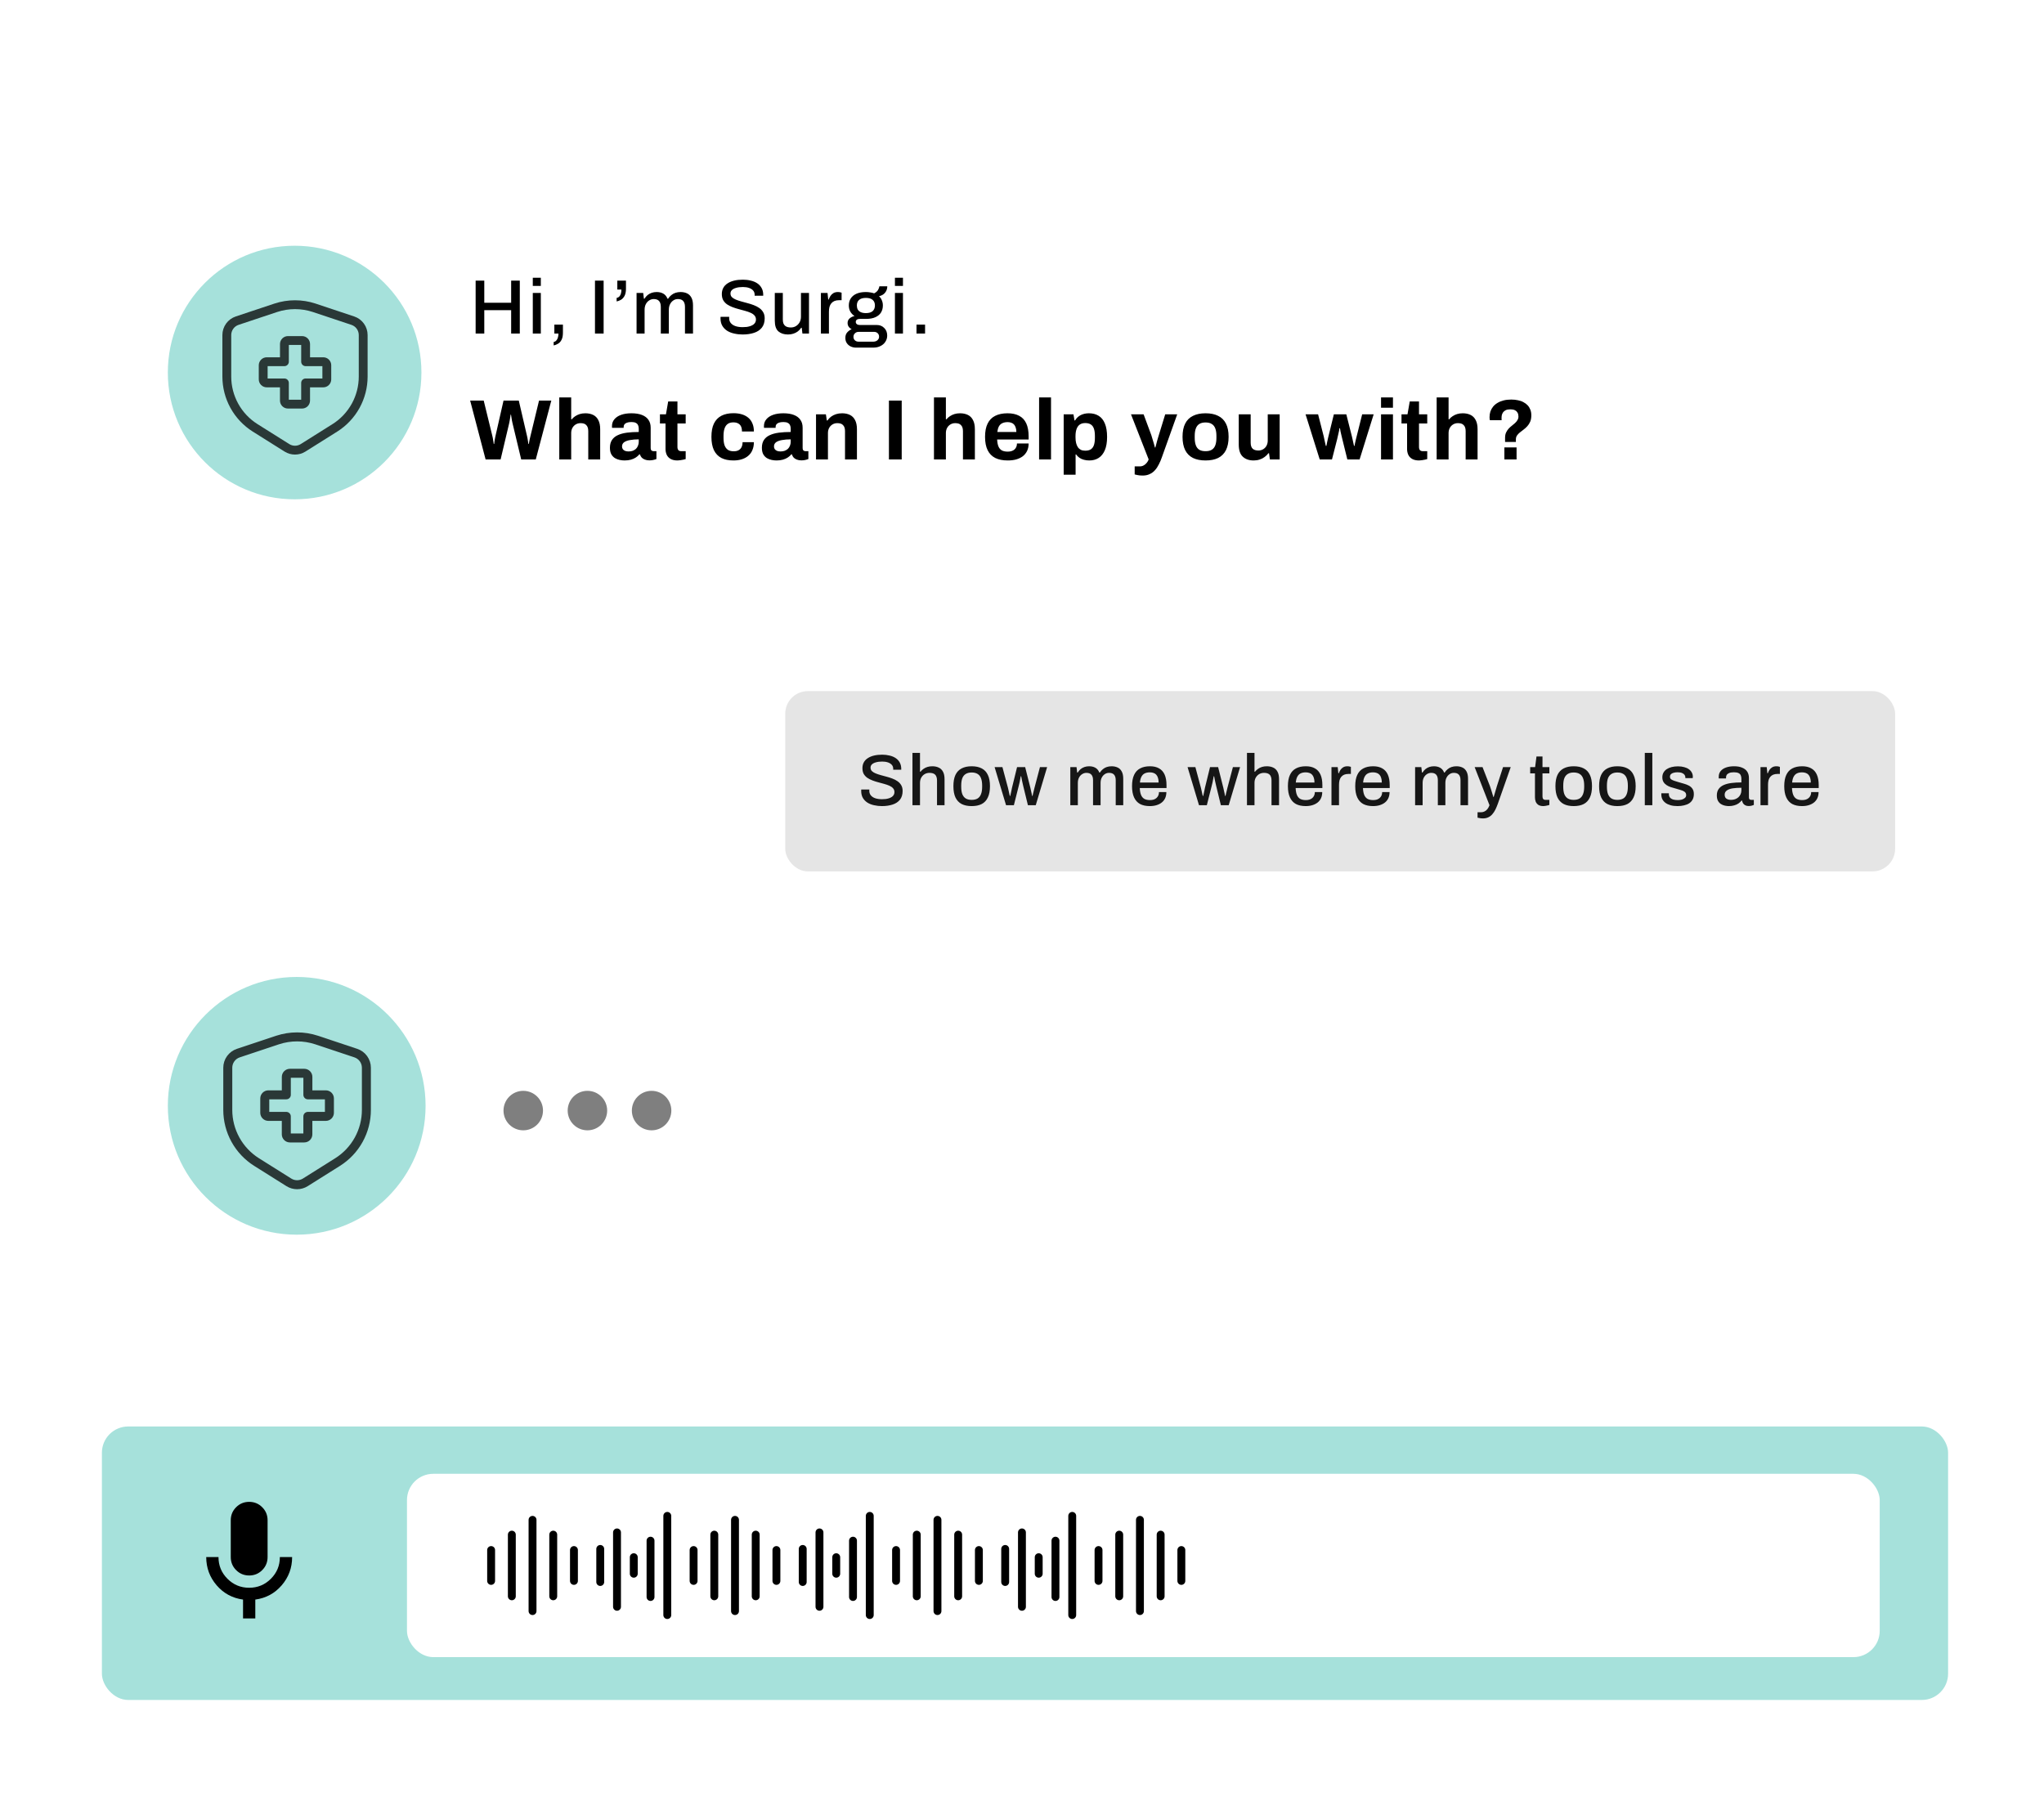 <svg width="341" height="302" viewBox="0 0 341 302" fill="none" xmlns="http://www.w3.org/2000/svg">
<rect width="341" height="302" rx="5" fill="white"/>
<rect x="131" y="115.307" width="185.163" height="30.082" rx="3.776" fill="#E5E5E5"/>
<path d="M147.129 134.493C146.678 134.493 146.243 134.444 145.824 134.348C145.405 134.259 145.035 134.114 144.713 133.913C144.39 133.703 144.137 133.442 143.951 133.127C143.766 132.805 143.674 132.423 143.674 131.98C143.674 131.931 143.674 131.887 143.674 131.847C143.682 131.798 143.686 131.758 143.686 131.726H145.039C145.039 131.75 145.035 131.786 145.027 131.835C145.027 131.883 145.027 131.923 145.027 131.955C145.027 132.254 145.115 132.507 145.293 132.717C145.47 132.926 145.715 133.083 146.03 133.188C146.352 133.293 146.718 133.345 147.129 133.345C147.354 133.345 147.572 133.333 147.781 133.309C147.991 133.276 148.18 133.232 148.349 133.176C148.526 133.111 148.679 133.035 148.808 132.946C148.937 132.85 149.038 132.737 149.11 132.608C149.183 132.479 149.219 132.33 149.219 132.161C149.219 131.903 149.143 131.69 148.99 131.521C148.845 131.351 148.643 131.21 148.385 131.098C148.136 130.985 147.85 130.884 147.528 130.796C147.214 130.707 146.887 130.618 146.549 130.53C146.211 130.441 145.881 130.337 145.558 130.216C145.244 130.095 144.958 129.95 144.701 129.781C144.451 129.604 144.249 129.386 144.096 129.128C143.951 128.863 143.879 128.54 143.879 128.162C143.879 127.799 143.956 127.477 144.109 127.195C144.262 126.913 144.483 126.68 144.773 126.495C145.063 126.301 145.409 126.156 145.812 126.06C146.215 125.963 146.67 125.915 147.177 125.915C147.612 125.915 148.023 125.963 148.41 126.06C148.796 126.148 149.135 126.289 149.424 126.483C149.714 126.676 149.94 126.921 150.101 127.219C150.27 127.518 150.355 127.872 150.355 128.283V128.428H149.014V128.271C149.014 128.013 148.937 127.795 148.784 127.618C148.631 127.441 148.418 127.304 148.144 127.207C147.87 127.111 147.552 127.062 147.189 127.062C146.762 127.062 146.404 127.107 146.114 127.195C145.824 127.276 145.603 127.393 145.45 127.546C145.305 127.691 145.232 127.868 145.232 128.077C145.232 128.311 145.309 128.504 145.462 128.657C145.615 128.802 145.816 128.927 146.066 129.032C146.324 129.136 146.609 129.233 146.924 129.322C147.246 129.402 147.572 129.491 147.902 129.587C148.24 129.676 148.567 129.781 148.881 129.902C149.203 130.022 149.489 130.171 149.739 130.349C149.996 130.526 150.202 130.747 150.355 131.013C150.508 131.271 150.584 131.589 150.584 131.968C150.584 132.564 150.435 133.051 150.137 133.429C149.839 133.8 149.428 134.07 148.905 134.239C148.389 134.408 147.797 134.493 147.129 134.493ZM152.226 134.348V125.613H153.483V128.754H153.568C153.721 128.561 153.894 128.399 154.087 128.271C154.28 128.134 154.498 128.029 154.739 127.956C154.981 127.884 155.247 127.848 155.537 127.848C155.94 127.848 156.294 127.92 156.6 128.065C156.906 128.202 157.144 128.428 157.313 128.742C157.49 129.056 157.579 129.479 157.579 130.01V134.348H156.322V130.204C156.322 129.962 156.29 129.761 156.225 129.6C156.169 129.438 156.085 129.31 155.972 129.213C155.859 129.116 155.726 129.048 155.573 129.008C155.42 128.967 155.251 128.947 155.066 128.947C154.776 128.947 154.51 129.016 154.268 129.153C154.035 129.289 153.845 129.483 153.7 129.732C153.555 129.982 153.483 130.28 153.483 130.627V134.348H152.226ZM162.1 134.493C161.44 134.493 160.88 134.376 160.421 134.142C159.97 133.901 159.627 133.534 159.394 133.043C159.168 132.552 159.056 131.927 159.056 131.17C159.056 130.405 159.168 129.781 159.394 129.298C159.627 128.806 159.97 128.444 160.421 128.21C160.88 127.969 161.44 127.848 162.1 127.848C162.777 127.848 163.34 127.969 163.792 128.21C164.243 128.444 164.581 128.806 164.806 129.298C165.04 129.781 165.157 130.405 165.157 131.17C165.157 131.927 165.04 132.552 164.806 133.043C164.581 133.534 164.243 133.901 163.792 134.142C163.34 134.376 162.777 134.493 162.1 134.493ZM162.1 133.454C162.503 133.454 162.833 133.377 163.091 133.224C163.349 133.063 163.538 132.821 163.659 132.499C163.787 132.177 163.852 131.77 163.852 131.279V131.061C163.852 130.57 163.787 130.163 163.659 129.841C163.538 129.519 163.349 129.281 163.091 129.128C162.833 128.967 162.503 128.887 162.1 128.887C161.705 128.887 161.379 128.967 161.121 129.128C160.864 129.281 160.67 129.519 160.542 129.841C160.421 130.163 160.36 130.57 160.36 131.061V131.279C160.36 131.77 160.421 132.177 160.542 132.499C160.67 132.821 160.864 133.063 161.121 133.224C161.379 133.377 161.705 133.454 162.1 133.454ZM167.84 134.348L165.931 127.993H167.235L168.166 131.472C168.214 131.641 168.254 131.819 168.287 132.004C168.327 132.189 168.363 132.354 168.395 132.499C168.427 132.644 168.452 132.745 168.468 132.801H168.54C168.572 132.656 168.609 132.491 168.649 132.306C168.689 132.121 168.725 131.951 168.758 131.798C168.79 131.637 168.814 131.517 168.83 131.436L169.676 127.993H171.029L171.899 131.448C171.931 131.577 171.963 131.726 171.996 131.895C172.036 132.056 172.072 132.217 172.104 132.378C172.145 132.539 172.173 132.68 172.189 132.801H172.261C172.286 132.688 172.314 132.556 172.346 132.403C172.386 132.241 172.427 132.08 172.467 131.919C172.507 131.758 172.543 131.609 172.576 131.472L173.494 127.993H174.69L172.793 134.348H171.488L170.715 131.182C170.683 131.029 170.642 130.852 170.594 130.651C170.546 130.449 170.501 130.248 170.461 130.047C170.421 129.845 170.389 129.668 170.365 129.515H170.292C170.276 129.604 170.252 129.732 170.22 129.902C170.195 130.071 170.159 130.264 170.111 130.482C170.063 130.699 170.006 130.933 169.942 131.182L169.144 134.348H167.84ZM178.56 134.348V127.993H179.599L179.707 128.899H179.792C179.937 128.665 180.102 128.472 180.287 128.319C180.481 128.166 180.694 128.049 180.928 127.969C181.169 127.888 181.427 127.848 181.701 127.848C182.096 127.848 182.438 127.928 182.728 128.089C183.026 128.25 183.251 128.52 183.404 128.899H183.489C183.634 128.673 183.803 128.484 183.996 128.331C184.19 128.17 184.407 128.049 184.649 127.969C184.899 127.888 185.164 127.848 185.446 127.848C185.825 127.848 186.159 127.916 186.449 128.053C186.739 128.182 186.969 128.403 187.138 128.718C187.307 129.024 187.391 129.434 187.391 129.95V134.348H186.135V130.179C186.135 129.938 186.107 129.741 186.05 129.587C185.994 129.426 185.917 129.302 185.821 129.213C185.724 129.116 185.607 129.048 185.47 129.008C185.333 128.967 185.184 128.947 185.023 128.947C184.758 128.947 184.52 129.02 184.311 129.165C184.101 129.302 183.932 129.495 183.803 129.745C183.674 129.994 183.61 130.288 183.61 130.627V134.348H182.353V130.179C182.353 129.938 182.325 129.741 182.269 129.587C182.212 129.426 182.136 129.302 182.039 129.213C181.943 129.116 181.826 129.048 181.689 129.008C181.552 128.967 181.407 128.947 181.254 128.947C180.988 128.947 180.746 129.02 180.529 129.165C180.312 129.302 180.138 129.495 180.009 129.745C179.881 129.994 179.816 130.288 179.816 130.627V134.348H178.56ZM191.83 134.493C191.177 134.493 190.629 134.376 190.186 134.142C189.752 133.901 189.421 133.534 189.196 133.043C188.97 132.552 188.857 131.927 188.857 131.17C188.857 130.405 188.97 129.781 189.196 129.298C189.421 128.806 189.756 128.444 190.199 128.21C190.642 127.969 191.193 127.848 191.854 127.848C192.458 127.848 192.961 127.965 193.364 128.198C193.775 128.424 194.085 128.77 194.294 129.237C194.504 129.704 194.608 130.292 194.608 131.001V131.484H190.15C190.166 131.935 190.235 132.314 190.356 132.62C190.476 132.918 190.658 133.139 190.899 133.284C191.149 133.421 191.463 133.49 191.842 133.49C192.075 133.49 192.285 133.462 192.47 133.405C192.655 133.341 192.812 133.252 192.941 133.139C193.07 133.019 193.171 132.878 193.243 132.717C193.316 132.547 193.352 132.358 193.352 132.149H194.584C194.584 132.527 194.52 132.862 194.391 133.152C194.262 133.442 194.073 133.687 193.823 133.889C193.581 134.082 193.291 134.231 192.953 134.336C192.615 134.44 192.24 134.493 191.83 134.493ZM190.174 130.566H193.291C193.291 130.252 193.255 129.99 193.183 129.781C193.118 129.563 193.022 129.386 192.893 129.249C192.764 129.112 192.611 129.016 192.434 128.959C192.256 128.895 192.055 128.863 191.83 128.863C191.491 128.863 191.201 128.923 190.96 129.044C190.726 129.165 190.545 129.354 190.416 129.612C190.287 129.861 190.207 130.179 190.174 130.566ZM200.03 134.348L198.122 127.993H199.426L200.357 131.472C200.405 131.641 200.445 131.819 200.477 132.004C200.518 132.189 200.554 132.354 200.586 132.499C200.618 132.644 200.643 132.745 200.659 132.801H200.731C200.763 132.656 200.8 132.491 200.84 132.306C200.88 132.121 200.916 131.951 200.949 131.798C200.981 131.637 201.005 131.517 201.021 131.436L201.867 127.993H203.22L204.09 131.448C204.122 131.577 204.154 131.726 204.187 131.895C204.227 132.056 204.263 132.217 204.295 132.378C204.336 132.539 204.364 132.68 204.38 132.801H204.452C204.476 132.688 204.505 132.556 204.537 132.403C204.577 132.241 204.617 132.08 204.658 131.919C204.698 131.758 204.734 131.609 204.766 131.472L205.685 127.993H206.881L204.984 134.348H203.679L202.906 131.182C202.874 131.029 202.833 130.852 202.785 130.651C202.737 130.449 202.692 130.248 202.652 130.047C202.612 129.845 202.58 129.668 202.556 129.515H202.483C202.467 129.604 202.443 129.732 202.411 129.902C202.386 130.071 202.35 130.264 202.302 130.482C202.253 130.699 202.197 130.933 202.133 131.182L201.335 134.348H200.03ZM208.031 134.348V125.613H209.288V128.754H209.372C209.525 128.561 209.699 128.399 209.892 128.271C210.085 128.134 210.303 128.029 210.544 127.956C210.786 127.884 211.052 127.848 211.342 127.848C211.744 127.848 212.099 127.92 212.405 128.065C212.711 128.202 212.949 128.428 213.118 128.742C213.295 129.056 213.383 129.479 213.383 130.01V134.348H212.127V130.204C212.127 129.962 212.095 129.761 212.03 129.6C211.974 129.438 211.889 129.31 211.777 129.213C211.664 129.116 211.531 129.048 211.378 129.008C211.225 128.967 211.056 128.947 210.871 128.947C210.581 128.947 210.315 129.016 210.073 129.153C209.84 129.289 209.65 129.483 209.505 129.732C209.36 129.982 209.288 130.28 209.288 130.627V134.348H208.031ZM217.832 134.493C217.18 134.493 216.632 134.376 216.189 134.142C215.754 133.901 215.424 133.534 215.199 133.043C214.973 132.552 214.86 131.927 214.86 131.17C214.86 130.405 214.973 129.781 215.199 129.298C215.424 128.806 215.758 128.444 216.201 128.21C216.644 127.969 217.196 127.848 217.857 127.848C218.461 127.848 218.964 127.965 219.367 128.198C219.778 128.424 220.088 128.77 220.297 129.237C220.507 129.704 220.611 130.292 220.611 131.001V131.484H216.153C216.169 131.935 216.238 132.314 216.358 132.62C216.479 132.918 216.661 133.139 216.902 133.284C217.152 133.421 217.466 133.49 217.845 133.49C218.078 133.49 218.288 133.462 218.473 133.405C218.658 133.341 218.815 133.252 218.944 133.139C219.073 133.019 219.174 132.878 219.246 132.717C219.318 132.547 219.355 132.358 219.355 132.149H220.587C220.587 132.527 220.523 132.862 220.394 133.152C220.265 133.442 220.076 133.687 219.826 133.889C219.584 134.082 219.294 134.231 218.956 134.336C218.618 134.44 218.243 134.493 217.832 134.493ZM216.177 130.566H219.294C219.294 130.252 219.258 129.99 219.186 129.781C219.121 129.563 219.025 129.386 218.896 129.249C218.767 129.112 218.614 129.016 218.437 128.959C218.259 128.895 218.058 128.863 217.832 128.863C217.494 128.863 217.204 128.923 216.963 129.044C216.729 129.165 216.548 129.354 216.419 129.612C216.29 129.861 216.209 130.179 216.177 130.566ZM222.13 134.348V127.993H223.169L223.278 129.02H223.35C223.423 128.818 223.515 128.629 223.628 128.452C223.749 128.275 223.902 128.13 224.087 128.017C224.281 127.904 224.514 127.848 224.788 127.848C224.917 127.848 225.03 127.86 225.126 127.884C225.231 127.908 225.312 127.928 225.368 127.944V129.128H224.945C224.687 129.128 224.458 129.169 224.256 129.249C224.063 129.33 223.898 129.451 223.761 129.612C223.632 129.765 223.536 129.954 223.471 130.179C223.415 130.405 223.387 130.659 223.387 130.941V134.348H222.13ZM229.064 134.493C228.412 134.493 227.864 134.376 227.421 134.142C226.986 133.901 226.656 133.534 226.43 133.043C226.205 132.552 226.092 131.927 226.092 131.17C226.092 130.405 226.205 129.781 226.43 129.298C226.656 128.806 226.99 128.444 227.433 128.21C227.876 127.969 228.428 127.848 229.088 127.848C229.692 127.848 230.196 127.965 230.598 128.198C231.009 128.424 231.319 128.77 231.529 129.237C231.738 129.704 231.843 130.292 231.843 131.001V131.484H227.385C227.401 131.935 227.469 132.314 227.59 132.62C227.711 132.918 227.892 133.139 228.134 133.284C228.384 133.421 228.698 133.49 229.076 133.49C229.31 133.49 229.519 133.462 229.704 133.405C229.89 133.341 230.047 133.252 230.176 133.139C230.305 133.019 230.405 132.878 230.478 132.717C230.55 132.547 230.586 132.358 230.586 132.149H231.819C231.819 132.527 231.754 132.862 231.625 133.152C231.497 133.442 231.307 133.687 231.058 133.889C230.816 134.082 230.526 134.231 230.188 134.336C229.849 134.44 229.475 134.493 229.064 134.493ZM227.409 130.566H230.526C230.526 130.252 230.49 129.99 230.417 129.781C230.353 129.563 230.256 129.386 230.127 129.249C229.998 129.112 229.845 129.016 229.668 128.959C229.491 128.895 229.29 128.863 229.064 128.863C228.726 128.863 228.436 128.923 228.194 129.044C227.961 129.165 227.779 129.354 227.651 129.612C227.522 129.861 227.441 130.179 227.409 130.566ZM236.081 134.348V127.993H237.12L237.229 128.899H237.313C237.458 128.665 237.623 128.472 237.809 128.319C238.002 128.166 238.215 128.049 238.449 127.969C238.691 127.888 238.948 127.848 239.222 127.848C239.617 127.848 239.959 127.928 240.249 128.089C240.547 128.25 240.773 128.52 240.926 128.899H241.01C241.155 128.673 241.324 128.484 241.518 128.331C241.711 128.17 241.929 128.049 242.17 127.969C242.42 127.888 242.686 127.848 242.968 127.848C243.346 127.848 243.68 127.916 243.97 128.053C244.26 128.182 244.49 128.403 244.659 128.718C244.828 129.024 244.913 129.434 244.913 129.95V134.348H243.656V130.179C243.656 129.938 243.628 129.741 243.572 129.587C243.515 129.426 243.439 129.302 243.342 129.213C243.245 129.116 243.129 129.048 242.992 129.008C242.855 128.967 242.706 128.947 242.545 128.947C242.279 128.947 242.041 129.02 241.832 129.165C241.622 129.302 241.453 129.495 241.324 129.745C241.196 129.994 241.131 130.288 241.131 130.627V134.348H239.875V130.179C239.875 129.938 239.846 129.741 239.79 129.587C239.734 129.426 239.657 129.302 239.561 129.213C239.464 129.116 239.347 129.048 239.21 129.008C239.073 128.967 238.928 128.947 238.775 128.947C238.509 128.947 238.268 129.02 238.05 129.165C237.833 129.302 237.66 129.495 237.531 129.745C237.402 129.994 237.337 130.288 237.337 130.627V134.348H236.081ZM247.406 136.547C247.164 136.547 246.963 136.526 246.802 136.486C246.641 136.454 246.54 136.434 246.5 136.426V135.52H247.104C247.281 135.52 247.458 135.479 247.635 135.399C247.821 135.318 247.986 135.189 248.131 135.012C248.276 134.835 248.396 134.613 248.493 134.348L246.016 127.993H247.333L248.566 131.158C248.622 131.303 248.682 131.484 248.747 131.702C248.819 131.919 248.888 132.141 248.952 132.366C249.025 132.592 249.085 132.793 249.133 132.97H249.194C249.234 132.85 249.274 132.713 249.315 132.56C249.363 132.398 249.411 132.233 249.46 132.064C249.508 131.895 249.556 131.734 249.605 131.581C249.653 131.42 249.693 131.283 249.725 131.17L250.752 127.993H252.033L249.882 134.106C249.762 134.444 249.629 134.762 249.484 135.06C249.339 135.358 249.17 135.616 248.976 135.834C248.791 136.059 248.57 136.232 248.312 136.353C248.054 136.482 247.752 136.547 247.406 136.547ZM257.49 134.493C257.128 134.493 256.842 134.424 256.633 134.287C256.431 134.142 256.286 133.961 256.198 133.744C256.117 133.518 256.077 133.28 256.077 133.031V129.032H255.279V127.993H256.101L256.33 126.217H257.333V127.993H258.481V129.032H257.333V132.886C257.333 133.071 257.374 133.212 257.454 133.309C257.535 133.405 257.668 133.454 257.853 133.454H258.481V134.299C258.4 134.332 258.3 134.36 258.179 134.384C258.066 134.416 257.949 134.44 257.829 134.456C257.708 134.481 257.595 134.493 257.49 134.493ZM262.537 134.493C261.876 134.493 261.316 134.376 260.857 134.142C260.406 133.901 260.064 133.534 259.83 133.043C259.605 132.552 259.492 131.927 259.492 131.17C259.492 130.405 259.605 129.781 259.83 129.298C260.064 128.806 260.406 128.444 260.857 128.21C261.316 127.969 261.876 127.848 262.537 127.848C263.213 127.848 263.777 127.969 264.228 128.21C264.679 128.444 265.017 128.806 265.243 129.298C265.477 129.781 265.593 130.405 265.593 131.17C265.593 131.927 265.477 132.552 265.243 133.043C265.017 133.534 264.679 133.901 264.228 134.142C263.777 134.376 263.213 134.493 262.537 134.493ZM262.537 133.454C262.939 133.454 263.27 133.377 263.527 133.224C263.785 133.063 263.974 132.821 264.095 132.499C264.224 132.177 264.289 131.77 264.289 131.279V131.061C264.289 130.57 264.224 130.163 264.095 129.841C263.974 129.519 263.785 129.281 263.527 129.128C263.27 128.967 262.939 128.887 262.537 128.887C262.142 128.887 261.816 128.967 261.558 129.128C261.3 129.281 261.107 129.519 260.978 129.841C260.857 130.163 260.797 130.57 260.797 131.061V131.279C260.797 131.77 260.857 132.177 260.978 132.499C261.107 132.821 261.3 133.063 261.558 133.224C261.816 133.377 262.142 133.454 262.537 133.454ZM269.822 134.493C269.162 134.493 268.602 134.376 268.143 134.142C267.692 133.901 267.349 133.534 267.116 133.043C266.89 132.552 266.777 131.927 266.777 131.17C266.777 130.405 266.89 129.781 267.116 129.298C267.349 128.806 267.692 128.444 268.143 128.21C268.602 127.969 269.162 127.848 269.822 127.848C270.499 127.848 271.062 127.969 271.513 128.21C271.964 128.444 272.303 128.806 272.528 129.298C272.762 129.781 272.879 130.405 272.879 131.17C272.879 131.927 272.762 132.552 272.528 133.043C272.303 133.534 271.964 133.901 271.513 134.142C271.062 134.376 270.499 134.493 269.822 134.493ZM269.822 133.454C270.225 133.454 270.555 133.377 270.813 133.224C271.07 133.063 271.26 132.821 271.381 132.499C271.509 132.177 271.574 131.77 271.574 131.279V131.061C271.574 130.57 271.509 130.163 271.381 129.841C271.26 129.519 271.07 129.281 270.813 129.128C270.555 128.967 270.225 128.887 269.822 128.887C269.427 128.887 269.101 128.967 268.843 129.128C268.586 129.281 268.392 129.519 268.263 129.841C268.143 130.163 268.082 130.57 268.082 131.061V131.279C268.082 131.77 268.143 132.177 268.263 132.499C268.392 132.821 268.586 133.063 268.843 133.224C269.101 133.377 269.427 133.454 269.822 133.454ZM274.401 134.348V125.613H275.658V134.348H274.401ZM279.865 134.493C279.422 134.493 279.032 134.444 278.693 134.348C278.355 134.251 278.073 134.118 277.848 133.949C277.622 133.78 277.449 133.578 277.328 133.345C277.215 133.103 277.159 132.837 277.159 132.547C277.159 132.507 277.159 132.471 277.159 132.439C277.167 132.407 277.171 132.378 277.171 132.354H278.416C278.416 132.378 278.416 132.403 278.416 132.427C278.416 132.443 278.416 132.463 278.416 132.487C278.416 132.737 278.484 132.938 278.621 133.091C278.758 133.236 278.939 133.341 279.165 133.405C279.398 133.462 279.652 133.49 279.926 133.49C280.167 133.49 280.389 133.462 280.59 133.405C280.8 133.341 280.969 133.248 281.098 133.127C281.235 133.007 281.303 132.854 281.303 132.668C281.303 132.427 281.218 132.241 281.049 132.113C280.88 131.984 280.659 131.883 280.385 131.811C280.111 131.73 279.825 131.645 279.527 131.557C279.261 131.484 278.995 131.408 278.73 131.327C278.472 131.239 278.238 131.126 278.029 130.989C277.819 130.852 277.65 130.679 277.521 130.469C277.393 130.26 277.328 129.998 277.328 129.684C277.328 129.386 277.393 129.124 277.521 128.899C277.65 128.673 277.828 128.484 278.053 128.331C278.287 128.178 278.56 128.061 278.875 127.981C279.197 127.9 279.547 127.86 279.926 127.86C280.32 127.86 280.671 127.904 280.977 127.993C281.283 128.073 281.541 128.19 281.75 128.343C281.968 128.496 282.133 128.681 282.245 128.899C282.358 129.108 282.415 129.334 282.415 129.575C282.415 129.624 282.411 129.676 282.402 129.732C282.402 129.781 282.402 129.813 282.402 129.829H281.17V129.72C281.17 129.559 281.126 129.414 281.037 129.285C280.949 129.157 280.808 129.052 280.614 128.971C280.429 128.891 280.179 128.851 279.865 128.851C279.656 128.851 279.471 128.871 279.31 128.911C279.148 128.943 279.016 128.991 278.911 129.056C278.806 129.12 278.726 129.197 278.669 129.285C278.621 129.374 278.597 129.475 278.597 129.587C278.597 129.773 278.661 129.918 278.79 130.022C278.927 130.119 279.104 130.204 279.322 130.276C279.539 130.341 279.773 130.413 280.022 130.494C280.312 130.574 280.606 130.659 280.904 130.747C281.202 130.828 281.476 130.933 281.726 131.061C281.984 131.19 282.189 131.368 282.342 131.593C282.503 131.819 282.584 132.121 282.584 132.499C282.584 132.846 282.515 133.148 282.378 133.405C282.241 133.663 282.048 133.872 281.798 134.034C281.557 134.187 281.271 134.299 280.941 134.372C280.61 134.452 280.252 134.493 279.865 134.493ZM288.425 134.493C288.224 134.493 288.006 134.468 287.773 134.42C287.539 134.372 287.318 134.283 287.108 134.154C286.907 134.025 286.742 133.848 286.613 133.623C286.484 133.389 286.42 133.087 286.42 132.717C286.42 132.282 286.52 131.923 286.722 131.641C286.923 131.359 287.205 131.138 287.567 130.977C287.93 130.816 288.361 130.703 288.86 130.639C289.367 130.574 289.919 130.542 290.515 130.542V129.914C290.515 129.704 290.479 129.519 290.406 129.358C290.342 129.197 290.217 129.072 290.032 128.983C289.855 128.895 289.597 128.851 289.259 128.851C288.92 128.851 288.655 128.895 288.461 128.983C288.276 129.064 288.143 129.169 288.063 129.298C287.99 129.418 287.954 129.551 287.954 129.696V129.877H286.746C286.738 129.837 286.734 129.797 286.734 129.757C286.734 129.716 286.734 129.668 286.734 129.612C286.734 129.233 286.838 128.915 287.048 128.657C287.265 128.391 287.567 128.19 287.954 128.053C288.34 127.916 288.788 127.848 289.295 127.848C289.843 127.848 290.298 127.928 290.66 128.089C291.031 128.242 291.309 128.464 291.494 128.754C291.679 129.044 291.772 129.394 291.772 129.805V133.031C291.772 133.184 291.808 133.293 291.88 133.357C291.961 133.421 292.054 133.454 292.158 133.454H292.593V134.299C292.497 134.34 292.376 134.38 292.231 134.42C292.086 134.46 291.917 134.481 291.723 134.481C291.506 134.481 291.321 134.44 291.168 134.36C291.023 134.287 290.902 134.183 290.805 134.046C290.717 133.901 290.656 133.74 290.624 133.562H290.551C290.406 133.748 290.229 133.913 290.02 134.058C289.818 134.195 289.585 134.299 289.319 134.372C289.053 134.452 288.755 134.493 288.425 134.493ZM288.775 133.454C289.025 133.454 289.255 133.417 289.464 133.345C289.682 133.264 289.867 133.156 290.02 133.019C290.173 132.874 290.294 132.705 290.382 132.511C290.471 132.31 290.515 132.092 290.515 131.859V131.436C289.959 131.436 289.472 131.468 289.053 131.533C288.634 131.597 288.308 131.718 288.075 131.895C287.841 132.064 287.724 132.302 287.724 132.608C287.724 132.793 287.765 132.95 287.845 133.079C287.926 133.2 288.046 133.293 288.208 133.357C288.369 133.421 288.558 133.454 288.775 133.454ZM293.702 134.348V127.993H294.741L294.85 129.02H294.923C294.995 128.818 295.088 128.629 295.2 128.452C295.321 128.275 295.474 128.13 295.66 128.017C295.853 127.904 296.086 127.848 296.36 127.848C296.489 127.848 296.602 127.86 296.699 127.884C296.803 127.908 296.884 127.928 296.94 127.944V129.128H296.517C296.26 129.128 296.03 129.169 295.829 129.249C295.635 129.33 295.47 129.451 295.333 129.612C295.205 129.765 295.108 129.954 295.043 130.179C294.987 130.405 294.959 130.659 294.959 130.941V134.348H293.702ZM300.636 134.493C299.984 134.493 299.436 134.376 298.993 134.142C298.558 133.901 298.228 133.534 298.003 133.043C297.777 132.552 297.664 131.927 297.664 131.17C297.664 130.405 297.777 129.781 298.003 129.298C298.228 128.806 298.562 128.444 299.005 128.21C299.448 127.969 300 127.848 300.661 127.848C301.265 127.848 301.768 127.965 302.171 128.198C302.582 128.424 302.892 128.77 303.101 129.237C303.311 129.704 303.415 130.292 303.415 131.001V131.484H298.957C298.973 131.935 299.042 132.314 299.163 132.62C299.283 132.918 299.465 133.139 299.706 133.284C299.956 133.421 300.27 133.49 300.649 133.49C300.882 133.49 301.092 133.462 301.277 133.405C301.462 133.341 301.619 133.252 301.748 133.139C301.877 133.019 301.978 132.878 302.05 132.717C302.123 132.547 302.159 132.358 302.159 132.149H303.391C303.391 132.527 303.327 132.862 303.198 133.152C303.069 133.442 302.88 133.687 302.63 133.889C302.388 134.082 302.098 134.231 301.76 134.336C301.422 134.44 301.047 134.493 300.636 134.493ZM298.981 130.566H302.098C302.098 130.252 302.062 129.99 301.99 129.781C301.925 129.563 301.829 129.386 301.7 129.249C301.571 129.112 301.418 129.016 301.241 128.959C301.063 128.895 300.862 128.863 300.636 128.863C300.298 128.863 300.008 128.923 299.767 129.044C299.533 129.165 299.352 129.354 299.223 129.612C299.094 129.861 299.014 130.179 298.981 130.566Z" fill="black" fill-opacity="0.9"/>
<g filter="url(#filter0_d_147_363)">
<rect x="17" y="234" width="308" height="45.63" rx="4.387" fill="#A6E1DB"/>
<path d="M41.57 258.862C40.717 258.862 39.992 258.563 39.394 257.966C38.797 257.369 38.498 256.644 38.498 255.791V249.648C38.498 248.795 38.797 248.07 39.394 247.473C39.992 246.876 40.717 246.577 41.57 246.577C42.423 246.577 43.148 246.876 43.745 247.473C44.342 248.07 44.641 248.795 44.641 249.648V255.791C44.641 256.644 44.342 257.369 43.745 257.966C43.148 258.563 42.423 258.862 41.57 258.862ZM40.546 266.028V262.88C38.772 262.641 37.304 261.848 36.144 260.5C34.984 259.152 34.404 257.582 34.404 255.791H36.451C36.451 257.207 36.95 258.414 37.949 259.413C38.947 260.411 40.154 260.91 41.57 260.91C42.985 260.909 44.193 260.41 45.192 259.412C46.191 258.414 46.69 257.207 46.688 255.791H48.736C48.736 257.582 48.156 259.152 46.996 260.5C45.835 261.848 44.368 262.641 42.593 262.88V266.028H40.546Z" fill="black"/>
<rect x="67.895" y="241.897" width="245.698" height="30.587" rx="4.387" fill="white"/>
<path d="M88.843 264.802V249.579M95.752 259.766V254.616M81.934 259.766V254.616M92.297 262.334V252.048M85.389 262.334V252.048" stroke="black" stroke-width="1.316" stroke-linecap="round" stroke-linejoin="round"/>
<path d="M100.139 254.433V259.948M102.936 251.675V264.085M105.732 255.812V258.569M108.528 253.054V262.45M111.325 248.917V265.464" stroke="black" stroke-width="1.316" stroke-linecap="round" stroke-linejoin="round"/>
<path d="M122.621 264.802V249.579M129.529 259.766V254.616M115.712 259.766V254.616M126.075 262.334V252.048M119.166 262.334V252.048" stroke="black" stroke-width="1.316" stroke-linecap="round" stroke-linejoin="round"/>
<path d="M133.917 254.433V259.948M136.713 251.675V264.085M139.509 255.812V258.569M142.306 253.054V262.45M145.102 248.917V265.464" stroke="black" stroke-width="1.316" stroke-linecap="round" stroke-linejoin="round"/>
<path d="M156.398 264.802V249.579M163.307 259.766V254.616M149.49 259.766V254.616M159.852 262.334V252.048M152.944 262.334V252.048" stroke="black" stroke-width="1.316" stroke-linecap="round" stroke-linejoin="round"/>
<path d="M167.694 254.433V259.948M170.491 251.675V264.085M173.287 255.812V258.569M176.083 253.054V262.45M178.88 248.917V265.464" stroke="black" stroke-width="1.316" stroke-linecap="round" stroke-linejoin="round"/>
<path d="M190.176 264.802V249.579M197.084 259.766V254.616M183.267 259.766V254.616M193.63 262.334V252.048M186.721 262.334V252.048" stroke="black" stroke-width="1.316" stroke-linecap="round" stroke-linejoin="round"/>
</g>
<circle cx="49.153" cy="62.153" r="21.153" fill="#A6E1DB"/>
<path d="M54.522 60.941V63.298C54.522 63.455 54.459 63.605 54.349 63.715C54.238 63.826 54.088 63.888 53.931 63.888H50.984V66.836C50.984 66.993 50.922 67.143 50.811 67.253C50.7 67.364 50.55 67.426 50.393 67.426H48.036C47.879 67.426 47.729 67.364 47.618 67.253C47.508 67.143 47.446 66.993 47.446 66.836V63.888H44.501C44.344 63.888 44.194 63.826 44.083 63.715C43.972 63.605 43.91 63.455 43.91 63.298V60.941C43.91 60.784 43.972 60.634 44.083 60.523C44.194 60.412 44.344 60.35 44.501 60.35H47.448V57.403C47.449 57.246 47.511 57.096 47.622 56.986C47.732 56.876 47.882 56.813 48.039 56.813H50.396C50.553 56.813 50.703 56.876 50.813 56.986C50.924 57.097 50.986 57.247 50.986 57.404V60.35H53.933C54.089 60.35 54.239 60.412 54.35 60.523C54.461 60.634 54.522 60.784 54.522 60.941Z" stroke="black" stroke-opacity="0.75" stroke-width="1.476" stroke-linecap="round" stroke-linejoin="round"/>
<path d="M60.591 62.829V55.903C60.591 55.371 60.424 54.853 60.113 54.422C59.803 53.991 59.364 53.669 58.86 53.501L52.413 51.351C50.336 50.667 48.094 50.667 46.017 51.351L39.57 53.499C39.066 53.667 38.628 53.989 38.317 54.42C38.007 54.851 37.839 55.369 37.839 55.9V62.827C37.839 64.536 38.273 66.218 39.099 67.715C39.926 69.212 41.118 70.474 42.565 71.385L47.876 74.722C48.278 74.973 48.742 75.106 49.215 75.106C49.689 75.106 50.153 74.973 50.554 74.722L55.864 71.385C57.311 70.475 58.503 69.212 59.33 67.716C60.157 66.219 60.591 64.537 60.591 62.828" stroke="black" stroke-opacity="0.75" stroke-width="1.476" stroke-linecap="round" stroke-linejoin="round"/>
<path d="M79.35 55.653V46.818H80.793V50.514H85.275V46.818H86.718V55.653H85.275V51.751H80.793V55.653H79.35ZM88.886 47.706V46.341H90.226V47.706H88.886ZM88.886 55.653V48.879H90.226V55.653H88.886ZM92.367 57.637V57.057C92.556 57.023 92.707 56.937 92.818 56.8C92.938 56.671 93.024 56.508 93.076 56.31C93.136 56.113 93.166 55.894 93.166 55.653H92.483V54.159H93.913V55.512C93.913 56.01 93.836 56.405 93.681 56.697C93.535 56.989 93.342 57.203 93.102 57.341C92.87 57.487 92.625 57.585 92.367 57.637ZM99.26 55.653V46.818H100.703V55.653H99.26ZM102.872 50.295V49.703C103.061 49.669 103.215 49.587 103.336 49.458C103.456 49.321 103.542 49.153 103.593 48.956C103.645 48.758 103.67 48.544 103.67 48.312H102.988V46.818H104.43V48.17C104.43 48.66 104.353 49.054 104.198 49.355C104.044 49.647 103.846 49.866 103.606 50.012C103.374 50.149 103.129 50.244 102.872 50.295ZM106.198 55.653V48.879H107.306L107.422 49.844H107.512C107.667 49.596 107.843 49.389 108.04 49.226C108.246 49.063 108.474 48.939 108.723 48.853C108.981 48.767 109.255 48.724 109.547 48.724C109.968 48.724 110.333 48.81 110.642 48.981C110.96 49.153 111.2 49.441 111.363 49.844H111.453C111.608 49.604 111.788 49.402 111.994 49.239C112.201 49.067 112.432 48.939 112.69 48.853C112.956 48.767 113.24 48.724 113.54 48.724C113.944 48.724 114.3 48.797 114.609 48.943C114.918 49.08 115.163 49.316 115.343 49.651C115.524 49.978 115.614 50.416 115.614 50.965V55.653H114.274V51.21C114.274 50.952 114.244 50.742 114.184 50.579C114.124 50.407 114.042 50.274 113.939 50.179C113.836 50.076 113.712 50.003 113.566 49.96C113.42 49.917 113.261 49.896 113.089 49.896C112.806 49.896 112.553 49.973 112.329 50.128C112.106 50.274 111.926 50.48 111.788 50.746C111.651 51.012 111.582 51.326 111.582 51.686V55.653H110.243V51.21C110.243 50.952 110.213 50.742 110.153 50.579C110.093 50.407 110.011 50.274 109.908 50.179C109.805 50.076 109.68 50.003 109.534 49.96C109.388 49.917 109.234 49.896 109.071 49.896C108.787 49.896 108.53 49.973 108.298 50.128C108.066 50.274 107.881 50.48 107.744 50.746C107.607 51.012 107.538 51.326 107.538 51.686V55.653H106.198ZM123.888 55.808C123.407 55.808 122.944 55.756 122.497 55.653C122.051 55.559 121.656 55.404 121.312 55.19C120.969 54.966 120.698 54.687 120.501 54.352C120.303 54.009 120.204 53.601 120.204 53.129C120.204 53.077 120.204 53.03 120.204 52.987C120.213 52.936 120.217 52.893 120.217 52.858H121.66C121.66 52.884 121.656 52.923 121.647 52.974C121.647 53.026 121.647 53.069 121.647 53.103C121.647 53.421 121.741 53.691 121.93 53.914C122.119 54.138 122.381 54.305 122.716 54.417C123.06 54.529 123.45 54.584 123.888 54.584C124.129 54.584 124.36 54.571 124.584 54.546C124.807 54.511 125.009 54.464 125.189 54.404C125.378 54.335 125.541 54.254 125.678 54.159C125.816 54.056 125.923 53.936 126 53.799C126.078 53.661 126.116 53.502 126.116 53.322C126.116 53.047 126.035 52.82 125.872 52.639C125.717 52.459 125.502 52.309 125.228 52.189C124.961 52.068 124.657 51.961 124.313 51.867C123.978 51.772 123.631 51.678 123.27 51.583C122.909 51.489 122.557 51.377 122.214 51.248C121.879 51.12 121.574 50.965 121.299 50.785C121.033 50.596 120.818 50.364 120.655 50.089C120.501 49.806 120.423 49.462 120.423 49.059C120.423 48.672 120.505 48.329 120.668 48.028C120.831 47.728 121.067 47.479 121.377 47.281C121.686 47.075 122.055 46.921 122.484 46.818C122.914 46.715 123.399 46.663 123.94 46.663C124.403 46.663 124.841 46.715 125.253 46.818C125.666 46.912 126.026 47.062 126.335 47.269C126.644 47.475 126.885 47.736 127.057 48.054C127.237 48.372 127.327 48.75 127.327 49.188V49.342H125.897V49.175C125.897 48.9 125.816 48.668 125.653 48.479C125.49 48.29 125.262 48.144 124.97 48.041C124.678 47.938 124.339 47.887 123.953 47.887C123.497 47.887 123.115 47.934 122.806 48.028C122.497 48.114 122.261 48.239 122.098 48.402C121.943 48.556 121.866 48.745 121.866 48.969C121.866 49.218 121.948 49.424 122.111 49.587C122.274 49.741 122.489 49.874 122.755 49.986C123.029 50.098 123.334 50.201 123.669 50.295C124.013 50.381 124.36 50.476 124.712 50.579C125.073 50.673 125.421 50.785 125.756 50.913C126.099 51.042 126.404 51.201 126.67 51.39C126.945 51.579 127.164 51.815 127.327 52.099C127.49 52.373 127.572 52.712 127.572 53.116C127.572 53.751 127.413 54.271 127.095 54.674C126.778 55.069 126.34 55.357 125.781 55.537C125.232 55.718 124.601 55.808 123.888 55.808ZM131.448 55.808C130.795 55.808 130.267 55.636 129.863 55.293C129.46 54.941 129.258 54.344 129.258 53.502V48.879H130.598V53.296C130.598 53.554 130.628 53.769 130.688 53.94C130.756 54.112 130.851 54.249 130.971 54.352C131.091 54.456 131.233 54.529 131.396 54.571C131.559 54.614 131.74 54.636 131.937 54.636C132.246 54.636 132.525 54.563 132.774 54.417C133.032 54.262 133.238 54.052 133.392 53.786C133.547 53.511 133.624 53.198 133.624 52.846V48.879H134.964V55.653H133.869L133.753 54.687H133.663C133.5 54.936 133.307 55.142 133.083 55.306C132.86 55.469 132.611 55.593 132.336 55.679C132.07 55.765 131.774 55.808 131.448 55.808ZM136.951 55.653V48.879H138.058L138.174 49.973H138.252C138.329 49.759 138.428 49.557 138.548 49.368C138.677 49.179 138.84 49.025 139.037 48.904C139.243 48.784 139.492 48.724 139.784 48.724C139.922 48.724 140.042 48.737 140.145 48.763C140.257 48.788 140.342 48.81 140.403 48.827V50.089H139.952C139.677 50.089 139.432 50.132 139.218 50.218C139.012 50.304 138.836 50.433 138.69 50.604C138.552 50.767 138.449 50.969 138.38 51.21C138.32 51.45 138.29 51.721 138.29 52.021V55.653H136.951ZM142.794 57.998C142.485 57.998 142.193 57.933 141.919 57.804C141.652 57.675 141.438 57.491 141.275 57.25C141.111 57.01 141.03 56.718 141.03 56.375C141.03 55.997 141.133 55.692 141.339 55.46C141.554 55.22 141.803 55.039 142.086 54.919C141.88 54.825 141.712 54.687 141.584 54.507C141.463 54.327 141.403 54.121 141.403 53.889C141.403 53.571 141.519 53.313 141.751 53.116C141.983 52.919 142.253 52.79 142.563 52.73C142.262 52.532 142.026 52.283 141.854 51.983C141.691 51.682 141.609 51.343 141.609 50.965C141.609 50.51 141.717 50.119 141.931 49.793C142.146 49.458 142.464 49.196 142.885 49.007C143.314 48.818 143.833 48.724 144.443 48.724C144.709 48.724 144.958 48.745 145.19 48.788C145.43 48.823 145.645 48.874 145.834 48.943C146.135 48.788 146.349 48.604 146.478 48.389C146.607 48.166 146.684 47.96 146.71 47.771H148.024C148.024 48.054 147.964 48.312 147.843 48.544C147.732 48.767 147.573 48.956 147.367 49.11C147.169 49.256 146.929 49.359 146.645 49.419C146.86 49.617 147.019 49.849 147.122 50.115C147.234 50.373 147.289 50.656 147.289 50.965C147.289 51.411 147.186 51.802 146.98 52.137C146.774 52.472 146.461 52.734 146.04 52.923C145.628 53.112 145.117 53.206 144.507 53.206H143.451C143.245 53.206 143.078 53.249 142.949 53.335C142.829 53.421 142.769 53.55 142.769 53.721C142.769 53.867 142.829 53.987 142.949 54.082C143.069 54.176 143.228 54.224 143.426 54.224H146.285C146.783 54.224 147.195 54.391 147.521 54.726C147.848 55.052 148.011 55.473 148.011 55.988C148.011 56.366 147.912 56.705 147.715 57.006C147.526 57.315 147.255 57.555 146.903 57.727C146.56 57.907 146.16 57.998 145.705 57.998H142.794ZM143.232 57.006H145.692C145.873 57.006 146.036 56.971 146.182 56.903C146.328 56.834 146.444 56.735 146.53 56.606C146.615 56.486 146.658 56.349 146.658 56.194C146.658 55.937 146.577 55.735 146.414 55.589C146.259 55.443 146.066 55.37 145.834 55.37H143.232C142.992 55.37 142.79 55.452 142.627 55.615C142.464 55.769 142.382 55.962 142.382 56.194C142.382 56.435 142.46 56.628 142.614 56.774C142.777 56.928 142.983 57.006 143.232 57.006ZM144.456 52.24C144.963 52.24 145.34 52.129 145.589 51.905C145.838 51.673 145.963 51.36 145.963 50.965C145.963 50.562 145.838 50.252 145.589 50.038C145.34 49.814 144.963 49.703 144.456 49.703C143.949 49.703 143.571 49.814 143.322 50.038C143.073 50.252 142.949 50.562 142.949 50.965C142.949 51.223 143 51.45 143.104 51.648C143.215 51.837 143.383 51.983 143.606 52.086C143.838 52.189 144.121 52.24 144.456 52.24ZM149.302 47.706V46.341H150.641V47.706H149.302ZM149.302 55.653V48.879H150.641V55.653H149.302ZM152.899 55.653V54.159H154.329V55.653H152.899ZM81.012 76.653L78.436 66.836H80.697L82.128 72.689C82.156 72.775 82.185 72.904 82.214 73.076C82.242 73.238 82.271 73.409 82.3 73.591C82.328 73.772 82.352 73.934 82.371 74.077H82.443C82.462 73.972 82.476 73.853 82.486 73.72C82.505 73.586 82.524 73.457 82.543 73.333C82.572 73.2 82.595 73.076 82.615 72.961C82.643 72.847 82.662 72.756 82.672 72.689L84.003 66.836H86.55L87.91 72.689C87.938 72.785 87.967 72.913 87.995 73.076C88.024 73.238 88.053 73.409 88.081 73.591C88.11 73.772 88.134 73.934 88.153 74.077H88.224C88.243 73.972 88.263 73.858 88.282 73.734C88.31 73.61 88.334 73.486 88.353 73.362C88.382 73.228 88.41 73.104 88.439 72.99C88.468 72.875 88.492 72.775 88.511 72.689L89.927 66.836H91.974L89.384 76.653H86.951L85.505 70.614C85.477 70.481 85.443 70.328 85.405 70.156C85.376 69.975 85.348 69.798 85.319 69.627C85.291 69.455 85.267 69.302 85.248 69.169H85.191C85.171 69.302 85.147 69.46 85.119 69.641C85.1 69.822 85.071 69.999 85.033 70.17C85.004 70.342 84.976 70.49 84.947 70.614L83.516 76.653H81.012ZM93.303 76.653V66.306H95.292V69.956H95.392C95.555 69.755 95.745 69.584 95.965 69.441C96.194 69.288 96.447 69.169 96.723 69.083C97.009 68.997 97.32 68.954 97.653 68.954C98.15 68.954 98.584 69.045 98.956 69.226C99.328 69.407 99.614 69.693 99.814 70.085C100.024 70.476 100.129 70.986 100.129 71.616V76.653H98.14V71.931C98.14 71.692 98.111 71.492 98.054 71.33C97.997 71.158 97.911 71.02 97.797 70.915C97.692 70.8 97.558 70.719 97.396 70.671C97.234 70.624 97.052 70.6 96.852 70.6C96.556 70.6 96.289 70.671 96.051 70.814C95.812 70.957 95.626 71.153 95.493 71.401C95.359 71.649 95.292 71.936 95.292 72.26V76.653H93.303ZM104.187 76.825C103.939 76.825 103.672 76.796 103.386 76.739C103.109 76.682 102.847 76.582 102.599 76.439C102.351 76.286 102.146 76.071 101.983 75.795C101.831 75.508 101.754 75.146 101.754 74.707C101.754 74.182 101.869 73.748 102.098 73.405C102.327 73.061 102.651 72.794 103.071 72.603C103.5 72.403 104.011 72.265 104.602 72.188C105.194 72.112 105.847 72.074 106.563 72.074V71.516C106.563 71.296 106.525 71.105 106.448 70.943C106.382 70.781 106.258 70.652 106.076 70.557C105.905 70.461 105.661 70.414 105.346 70.414C105.032 70.414 104.774 70.452 104.574 70.528C104.383 70.605 104.245 70.705 104.159 70.829C104.082 70.943 104.044 71.072 104.044 71.215V71.387H102.112C102.103 71.339 102.098 71.296 102.098 71.258C102.098 71.21 102.098 71.153 102.098 71.086C102.098 70.647 102.231 70.271 102.499 69.956C102.766 69.631 103.143 69.383 103.629 69.212C104.116 69.04 104.683 68.954 105.332 68.954C106.029 68.954 106.611 69.045 107.078 69.226C107.555 69.407 107.918 69.674 108.166 70.027C108.423 70.38 108.552 70.824 108.552 71.358V74.779C108.552 74.95 108.6 75.079 108.695 75.165C108.8 75.241 108.915 75.279 109.039 75.279H109.511V76.582C109.416 76.629 109.268 76.677 109.067 76.725C108.867 76.782 108.624 76.811 108.337 76.811C108.061 76.811 107.813 76.768 107.593 76.682C107.383 76.606 107.207 76.496 107.064 76.353C106.921 76.2 106.821 76.019 106.763 75.809H106.663C106.501 76.009 106.301 76.186 106.062 76.338C105.833 76.491 105.561 76.61 105.246 76.696C104.941 76.782 104.588 76.825 104.187 76.825ZM104.86 75.322C105.127 75.322 105.366 75.284 105.575 75.208C105.785 75.122 105.962 75.012 106.105 74.879C106.248 74.736 106.358 74.564 106.434 74.364C106.52 74.163 106.563 73.948 106.563 73.72V73.305C106.029 73.305 105.552 73.343 105.132 73.419C104.712 73.486 104.378 73.605 104.13 73.777C103.892 73.948 103.772 74.187 103.772 74.492C103.772 74.664 103.815 74.812 103.901 74.936C103.987 75.06 104.111 75.155 104.273 75.222C104.435 75.289 104.631 75.322 104.86 75.322ZM113.033 76.825C112.556 76.825 112.169 76.739 111.873 76.567C111.578 76.396 111.363 76.167 111.229 75.88C111.096 75.585 111.029 75.26 111.029 74.907V70.657H110.099V69.126H111.101L111.473 66.979H113.018V69.126H114.392V70.657H113.018V74.578C113.018 74.807 113.071 74.984 113.176 75.108C113.281 75.222 113.452 75.279 113.691 75.279H114.392V76.596C114.278 76.634 114.144 76.668 113.991 76.696C113.839 76.734 113.677 76.763 113.505 76.782C113.333 76.811 113.176 76.825 113.033 76.825ZM122.365 76.825C121.563 76.825 120.891 76.687 120.347 76.41C119.803 76.124 119.388 75.69 119.102 75.108C118.825 74.516 118.687 73.777 118.687 72.889C118.687 71.983 118.825 71.244 119.102 70.671C119.388 70.089 119.803 69.655 120.347 69.369C120.9 69.083 121.573 68.94 122.365 68.94C122.88 68.94 123.343 69.002 123.753 69.126C124.173 69.25 124.535 69.441 124.84 69.698C125.146 69.956 125.375 70.275 125.527 70.657C125.69 71.029 125.771 71.473 125.771 71.988H123.781C123.781 71.644 123.729 71.363 123.624 71.144C123.519 70.924 123.357 70.757 123.137 70.643C122.928 70.528 122.66 70.471 122.336 70.471C121.954 70.471 121.644 70.557 121.406 70.729C121.167 70.9 120.991 71.153 120.876 71.487C120.762 71.821 120.705 72.236 120.705 72.732V73.061C120.705 73.548 120.762 73.958 120.876 74.292C121 74.626 121.186 74.879 121.434 75.05C121.682 75.213 122.007 75.294 122.408 75.294C122.732 75.294 122.999 75.237 123.209 75.122C123.428 75.008 123.595 74.836 123.71 74.607C123.824 74.378 123.882 74.101 123.882 73.777H125.771C125.771 74.263 125.69 74.698 125.527 75.079C125.375 75.461 125.146 75.78 124.84 76.038C124.545 76.296 124.187 76.491 123.767 76.625C123.347 76.758 122.88 76.825 122.365 76.825ZM129.538 76.825C129.29 76.825 129.023 76.796 128.736 76.739C128.46 76.682 128.197 76.582 127.949 76.439C127.701 76.286 127.496 76.071 127.334 75.795C127.181 75.508 127.105 75.146 127.105 74.707C127.105 74.182 127.22 73.748 127.448 73.405C127.677 73.061 128.002 72.794 128.422 72.603C128.851 72.403 129.361 72.265 129.953 72.188C130.544 72.112 131.198 72.074 131.914 72.074V71.516C131.914 71.296 131.875 71.105 131.799 70.943C131.732 70.781 131.608 70.652 131.427 70.557C131.255 70.461 131.012 70.414 130.697 70.414C130.382 70.414 130.125 70.452 129.924 70.528C129.733 70.605 129.595 70.705 129.509 70.829C129.433 70.943 129.395 71.072 129.395 71.215V71.387H127.463C127.453 71.339 127.448 71.296 127.448 71.258C127.448 71.21 127.448 71.153 127.448 71.086C127.448 70.647 127.582 70.271 127.849 69.956C128.116 69.631 128.493 69.383 128.98 69.212C129.466 69.04 130.034 68.954 130.683 68.954C131.379 68.954 131.961 69.045 132.429 69.226C132.906 69.407 133.268 69.674 133.516 70.027C133.774 70.38 133.903 70.824 133.903 71.358V74.779C133.903 74.95 133.95 75.079 134.046 75.165C134.151 75.241 134.265 75.279 134.389 75.279H134.862V76.582C134.766 76.629 134.618 76.677 134.418 76.725C134.218 76.782 133.974 76.811 133.688 76.811C133.411 76.811 133.163 76.768 132.944 76.682C132.734 76.606 132.558 76.496 132.414 76.353C132.271 76.2 132.171 76.019 132.114 75.809H132.014C131.851 76.009 131.651 76.186 131.413 76.338C131.184 76.491 130.912 76.61 130.597 76.696C130.292 76.782 129.939 76.825 129.538 76.825ZM130.21 75.322C130.478 75.322 130.716 75.284 130.926 75.208C131.136 75.122 131.312 75.012 131.456 74.879C131.599 74.736 131.708 74.564 131.785 74.364C131.871 74.163 131.914 73.948 131.914 73.72V73.305C131.379 73.305 130.902 73.343 130.482 73.419C130.063 73.486 129.729 73.605 129.481 73.777C129.242 73.948 129.123 74.187 129.123 74.492C129.123 74.664 129.166 74.812 129.252 74.936C129.338 75.06 129.462 75.155 129.624 75.222C129.786 75.289 129.982 75.322 130.21 75.322ZM136.136 76.653V69.126H137.782L137.94 70.156H138.04C138.211 69.908 138.417 69.693 138.655 69.512C138.903 69.331 139.18 69.192 139.485 69.097C139.79 69.002 140.124 68.954 140.487 68.954C140.983 68.954 141.417 69.045 141.789 69.226C142.161 69.407 142.448 69.693 142.648 70.085C142.858 70.476 142.963 70.986 142.963 71.616V76.653H140.973V71.931C140.973 71.692 140.945 71.492 140.888 71.33C140.83 71.158 140.745 71.02 140.63 70.915C140.525 70.8 140.392 70.719 140.229 70.671C140.067 70.624 139.886 70.6 139.685 70.6C139.39 70.6 139.123 70.671 138.884 70.814C138.646 70.957 138.46 71.153 138.326 71.401C138.192 71.649 138.126 71.936 138.126 72.26V76.653H136.136ZM148.299 76.653V66.836H150.431V76.653H148.299ZM155.813 76.653V66.306H157.802V69.956H157.902C158.064 69.755 158.255 69.584 158.475 69.441C158.704 69.288 158.957 69.169 159.233 69.083C159.519 68.997 159.829 68.954 160.163 68.954C160.66 68.954 161.094 69.045 161.466 69.226C161.838 69.407 162.124 69.693 162.324 70.085C162.534 70.476 162.639 70.986 162.639 71.616V76.653H160.65V71.931C160.65 71.692 160.621 71.492 160.564 71.33C160.507 71.158 160.421 71.02 160.307 70.915C160.202 70.8 160.068 70.719 159.906 70.671C159.744 70.624 159.562 70.6 159.362 70.6C159.066 70.6 158.799 70.671 158.561 70.814C158.322 70.957 158.136 71.153 158.002 71.401C157.869 71.649 157.802 71.936 157.802 72.26V76.653H155.813ZM168.128 76.825C167.298 76.825 166.602 76.687 166.039 76.41C165.476 76.124 165.052 75.69 164.765 75.108C164.479 74.526 164.336 73.786 164.336 72.889C164.336 71.983 164.479 71.244 164.765 70.671C165.052 70.089 165.471 69.66 166.025 69.383C166.588 69.097 167.274 68.954 168.085 68.954C168.849 68.954 169.493 69.092 170.017 69.369C170.542 69.636 170.938 70.056 171.205 70.628C171.472 71.191 171.606 71.921 171.606 72.818V73.333H166.354C166.373 73.772 166.44 74.144 166.554 74.449C166.678 74.755 166.864 74.984 167.112 75.136C167.37 75.279 167.709 75.351 168.128 75.351C168.357 75.351 168.562 75.322 168.744 75.265C168.935 75.208 169.097 75.122 169.23 75.008C169.364 74.893 169.469 74.75 169.545 74.578C169.621 74.406 169.66 74.211 169.66 73.992H171.606C171.606 74.469 171.52 74.883 171.348 75.237C171.177 75.59 170.938 75.885 170.633 76.124C170.327 76.353 169.96 76.529 169.531 76.653C169.111 76.768 168.644 76.825 168.128 76.825ZM166.382 72.074H169.559C169.559 71.788 169.521 71.54 169.445 71.33C169.378 71.12 169.283 70.948 169.159 70.814C169.035 70.681 168.882 70.585 168.701 70.528C168.529 70.461 168.333 70.428 168.114 70.428C167.752 70.428 167.446 70.49 167.198 70.614C166.96 70.729 166.774 70.91 166.64 71.158C166.516 71.396 166.43 71.702 166.382 72.074ZM173.352 76.653V66.306H175.341V76.653H173.352ZM177.453 79.201V69.126H179.085L179.256 70.142H179.357C179.605 69.732 179.929 69.431 180.33 69.24C180.73 69.049 181.174 68.954 181.661 68.954C182.29 68.954 182.829 69.092 183.278 69.369C183.736 69.646 184.084 70.075 184.322 70.657C184.571 71.239 184.695 71.988 184.695 72.904C184.695 73.791 184.571 74.526 184.322 75.108C184.074 75.69 183.726 76.124 183.278 76.41C182.839 76.687 182.324 76.825 181.732 76.825C181.408 76.825 181.107 76.787 180.831 76.711C180.554 76.644 180.306 76.534 180.086 76.381C179.867 76.229 179.681 76.043 179.528 75.823H179.442V79.201H177.453ZM181.045 75.194C181.446 75.194 181.761 75.117 181.99 74.965C182.228 74.802 182.4 74.564 182.505 74.249C182.61 73.925 182.662 73.529 182.662 73.061V72.732C182.662 72.255 182.61 71.859 182.505 71.544C182.4 71.22 182.228 70.981 181.99 70.829C181.761 70.667 181.446 70.585 181.045 70.585C180.673 70.585 180.368 70.671 180.129 70.843C179.891 71.015 179.714 71.263 179.6 71.587C179.485 71.912 179.428 72.303 179.428 72.761V73.004C179.428 73.338 179.462 73.643 179.528 73.92C179.595 74.187 179.69 74.416 179.815 74.607C179.948 74.798 180.115 74.945 180.315 75.05C180.516 75.146 180.759 75.194 181.045 75.194ZM190.629 79.344C190.276 79.344 189.98 79.315 189.742 79.258C189.513 79.21 189.365 79.177 189.298 79.158V77.812H190.171C190.41 77.812 190.624 77.755 190.815 77.641C191.006 77.536 191.173 77.393 191.316 77.211C191.459 77.04 191.564 76.854 191.631 76.653L188.683 69.126H190.787L192.075 72.603C192.132 72.766 192.194 72.971 192.261 73.219C192.337 73.457 192.413 73.71 192.49 73.977C192.566 74.235 192.628 74.464 192.676 74.664H192.747C192.785 74.531 192.828 74.373 192.876 74.192C192.924 74.011 192.971 73.825 193.019 73.634C193.076 73.443 193.129 73.262 193.177 73.09C193.234 72.909 193.281 72.751 193.32 72.618L194.393 69.126H196.396L193.835 76.296C193.692 76.715 193.525 77.106 193.334 77.469C193.153 77.841 192.938 78.165 192.69 78.442C192.442 78.728 192.146 78.948 191.803 79.1C191.469 79.263 191.078 79.344 190.629 79.344ZM201.117 76.825C200.297 76.825 199.6 76.687 199.028 76.41C198.455 76.124 198.021 75.69 197.726 75.108C197.43 74.516 197.282 73.777 197.282 72.889C197.282 71.983 197.43 71.244 197.726 70.671C198.021 70.089 198.455 69.66 199.028 69.383C199.6 69.097 200.297 68.954 201.117 68.954C201.957 68.954 202.658 69.097 203.221 69.383C203.793 69.66 204.228 70.089 204.523 70.671C204.819 71.244 204.967 71.983 204.967 72.889C204.967 73.777 204.819 74.516 204.523 75.108C204.228 75.69 203.793 76.124 203.221 76.41C202.658 76.687 201.957 76.825 201.117 76.825ZM201.117 75.279C201.556 75.279 201.904 75.198 202.162 75.036C202.429 74.874 202.625 74.626 202.749 74.292C202.873 73.958 202.935 73.548 202.935 73.061V72.718C202.935 72.231 202.873 71.821 202.749 71.487C202.625 71.153 202.429 70.905 202.162 70.743C201.904 70.571 201.556 70.485 201.117 70.485C200.688 70.485 200.34 70.571 200.073 70.743C199.815 70.905 199.624 71.153 199.5 71.487C199.376 71.821 199.314 72.231 199.314 72.718V73.061C199.314 73.548 199.376 73.958 199.5 74.292C199.624 74.626 199.815 74.874 200.073 75.036C200.34 75.198 200.688 75.279 201.117 75.279ZM209.15 76.825C208.387 76.825 207.781 76.615 207.332 76.195C206.884 75.776 206.66 75.098 206.66 74.163V69.126H208.649V73.834C208.649 74.082 208.678 74.292 208.735 74.464C208.792 74.626 208.873 74.76 208.978 74.864C209.093 74.969 209.231 75.046 209.393 75.093C209.555 75.141 209.737 75.165 209.937 75.165C210.233 75.165 210.5 75.093 210.738 74.95C210.977 74.807 211.163 74.612 211.296 74.364C211.43 74.106 211.497 73.82 211.497 73.505V69.126H213.486V76.653H211.855L211.711 75.623H211.611C211.43 75.861 211.215 76.071 210.967 76.253C210.729 76.434 210.457 76.572 210.152 76.668C209.846 76.773 209.512 76.825 209.15 76.825ZM220.167 76.653L217.806 69.126H219.896L220.84 72.818C220.888 73.009 220.931 73.214 220.969 73.433C221.017 73.653 221.06 73.848 221.098 74.02C221.136 74.192 221.164 74.316 221.184 74.392H221.284C221.322 74.201 221.36 74.006 221.398 73.805C221.446 73.596 221.489 73.4 221.527 73.219C221.575 73.028 221.608 72.885 221.627 72.789L222.529 69.126H224.604L225.534 72.804C225.572 72.937 225.61 73.104 225.649 73.305C225.687 73.495 225.73 73.691 225.777 73.891C225.825 74.082 225.863 74.249 225.892 74.392H225.978C225.997 74.259 226.025 74.101 226.064 73.92C226.111 73.739 226.154 73.553 226.192 73.362C226.24 73.171 226.283 72.999 226.321 72.847L227.251 69.126H229.169L226.822 76.653H224.776L223.946 73.29C223.907 73.109 223.86 72.909 223.802 72.689C223.745 72.46 223.693 72.236 223.645 72.017C223.607 71.797 223.574 71.606 223.545 71.444H223.459C223.459 71.53 223.44 71.664 223.402 71.845C223.364 72.017 223.316 72.227 223.259 72.475C223.211 72.713 223.149 72.985 223.073 73.29L222.214 76.653H220.167ZM230.398 68.024V66.306H232.387V68.024H230.398ZM230.398 76.653V69.126H232.387V76.653H230.398ZM236.746 76.825C236.269 76.825 235.883 76.739 235.587 76.567C235.291 76.396 235.076 76.167 234.943 75.88C234.809 75.585 234.743 75.26 234.743 74.907V70.657H233.812V69.126H234.814L235.186 66.979H236.732V69.126H238.106V70.657H236.732V74.578C236.732 74.807 236.784 74.984 236.889 75.108C236.994 75.222 237.166 75.279 237.404 75.279H238.106V76.596C237.991 76.634 237.858 76.668 237.705 76.696C237.552 76.734 237.39 76.763 237.218 76.782C237.047 76.811 236.889 76.825 236.746 76.825ZM239.677 76.653V66.306H241.666V69.956H241.766C241.929 69.755 242.119 69.584 242.339 69.441C242.568 69.288 242.821 69.169 243.097 69.083C243.383 68.997 243.694 68.954 244.027 68.954C244.524 68.954 244.958 69.045 245.33 69.226C245.702 69.407 245.988 69.693 246.188 70.085C246.398 70.476 246.503 70.986 246.503 71.616V76.653H244.514V71.931C244.514 71.692 244.485 71.492 244.428 71.33C244.371 71.158 244.285 71.02 244.171 70.915C244.066 70.8 243.932 70.719 243.77 70.671C243.608 70.624 243.426 70.6 243.226 70.6C242.93 70.6 242.663 70.671 242.425 70.814C242.186 70.957 242 71.153 241.867 71.401C241.733 71.649 241.666 71.936 241.666 72.26V76.653H239.677ZM251.091 73.734V73.061C251.091 72.718 251.143 72.427 251.248 72.188C251.363 71.94 251.501 71.726 251.663 71.544C251.835 71.353 252.016 71.186 252.207 71.043C252.398 70.891 252.574 70.743 252.737 70.6C252.908 70.447 253.047 70.28 253.152 70.099C253.266 69.918 253.323 69.713 253.323 69.484C253.323 69.379 253.309 69.259 253.28 69.126C253.252 68.992 253.19 68.863 253.094 68.739C253.009 68.606 252.875 68.501 252.694 68.424C252.512 68.339 252.274 68.296 251.978 68.296C251.654 68.296 251.391 68.343 251.191 68.439C251 68.534 250.852 68.658 250.747 68.811C250.652 68.954 250.585 69.107 250.547 69.269C250.518 69.431 250.504 69.584 250.504 69.727C250.504 69.794 250.504 69.86 250.504 69.927C250.504 69.984 250.509 70.046 250.518 70.113H248.558C248.548 70.056 248.534 69.984 248.515 69.898C248.505 69.813 248.501 69.713 248.501 69.598C248.501 69.264 248.548 68.949 248.644 68.653C248.749 68.358 248.897 68.091 249.087 67.852C249.288 67.604 249.536 67.394 249.831 67.222C250.127 67.041 250.466 66.903 250.848 66.807C251.229 66.712 251.654 66.664 252.121 66.664C252.522 66.664 252.894 66.702 253.238 66.779C253.591 66.846 253.901 66.955 254.168 67.108C254.444 67.251 254.678 67.427 254.869 67.637C255.06 67.847 255.208 68.091 255.313 68.367C255.418 68.644 255.47 68.949 255.47 69.283C255.47 69.703 255.408 70.061 255.284 70.356C255.16 70.643 254.998 70.895 254.797 71.115C254.607 71.325 254.401 71.511 254.182 71.673C253.963 71.835 253.753 71.998 253.552 72.16C253.362 72.312 253.204 72.479 253.08 72.661C252.956 72.842 252.894 73.061 252.894 73.319V73.734H251.091ZM250.976 76.653V74.65H253.009V76.653H250.976Z" fill="black"/>
<circle cx="49.5" cy="184.5" r="21.5" fill="#A6E1DB"/>
<path d="M54.956 183.268V185.664C54.956 185.823 54.893 185.976 54.78 186.088C54.668 186.201 54.515 186.264 54.356 186.264H51.36V189.26C51.36 189.419 51.297 189.572 51.184 189.684C51.072 189.797 50.919 189.86 50.76 189.86H48.364C48.205 189.86 48.052 189.797 47.94 189.684C47.827 189.572 47.764 189.419 47.764 189.26V186.264H44.771C44.611 186.264 44.459 186.201 44.346 186.088C44.234 185.976 44.171 185.823 44.171 185.664V183.268C44.171 183.109 44.234 182.956 44.346 182.844C44.459 182.731 44.611 182.668 44.771 182.668H47.767V179.672C47.767 179.513 47.83 179.361 47.943 179.249C48.055 179.136 48.208 179.073 48.367 179.073H50.763C50.922 179.073 51.074 179.136 51.187 179.249C51.299 179.362 51.363 179.514 51.363 179.673V182.668H54.357C54.517 182.668 54.669 182.731 54.782 182.844C54.894 182.956 54.956 183.109 54.956 183.268Z" stroke="black" stroke-opacity="0.75" stroke-width="1.5" stroke-linecap="round" stroke-linejoin="round"/>
<path d="M61.125 185.188V178.148C61.125 177.608 60.955 177.081 60.639 176.643C60.324 176.205 59.878 175.877 59.365 175.706L52.813 173.521C50.702 172.826 48.423 172.826 46.312 173.521L39.76 175.705C39.248 175.876 38.802 176.203 38.486 176.641C38.17 177.079 38 177.605 38 178.145V185.185C38 186.923 38.441 188.632 39.281 190.153C40.121 191.675 41.333 192.958 42.804 193.884L48.201 197.276C48.61 197.53 49.081 197.665 49.563 197.665C50.044 197.665 50.516 197.53 50.924 197.276L56.32 193.884C57.791 192.958 59.003 191.675 59.843 190.154C60.684 188.633 61.125 186.924 61.125 185.186" stroke="black" stroke-opacity="0.75" stroke-width="1.5" stroke-linecap="round" stroke-linejoin="round"/>
<circle cx="87.294" cy="185.294" r="3.294" fill="black" fill-opacity="0.5"/>
<circle cx="98" cy="185.294" r="3.294" fill="black" fill-opacity="0.5"/>
<circle cx="108.706" cy="185.294" r="3.294" fill="black" fill-opacity="0.5"/>
<defs>
<filter id="filter0_d_147_363" x="9" y="230" width="324" height="61.63" filterUnits="userSpaceOnUse" color-interpolation-filters="sRGB">
<feFlood flood-opacity="0" result="BackgroundImageFix"/>
<feColorMatrix in="SourceAlpha" type="matrix" values="0 0 0 0 0 0 0 0 0 0 0 0 0 0 0 0 0 0 127 0" result="hardAlpha"/>
<feOffset dy="4"/>
<feGaussianBlur stdDeviation="4"/>
<feComposite in2="hardAlpha" operator="out"/>
<feColorMatrix type="matrix" values="0 0 0 0 0 0 0 0 0 0 0 0 0 0 0 0 0 0 0.1 0"/>
<feBlend mode="normal" in2="BackgroundImageFix" result="effect1_dropShadow_147_363"/>
<feBlend mode="normal" in="SourceGraphic" in2="effect1_dropShadow_147_363" result="shape"/>
</filter>
</defs>
</svg>
